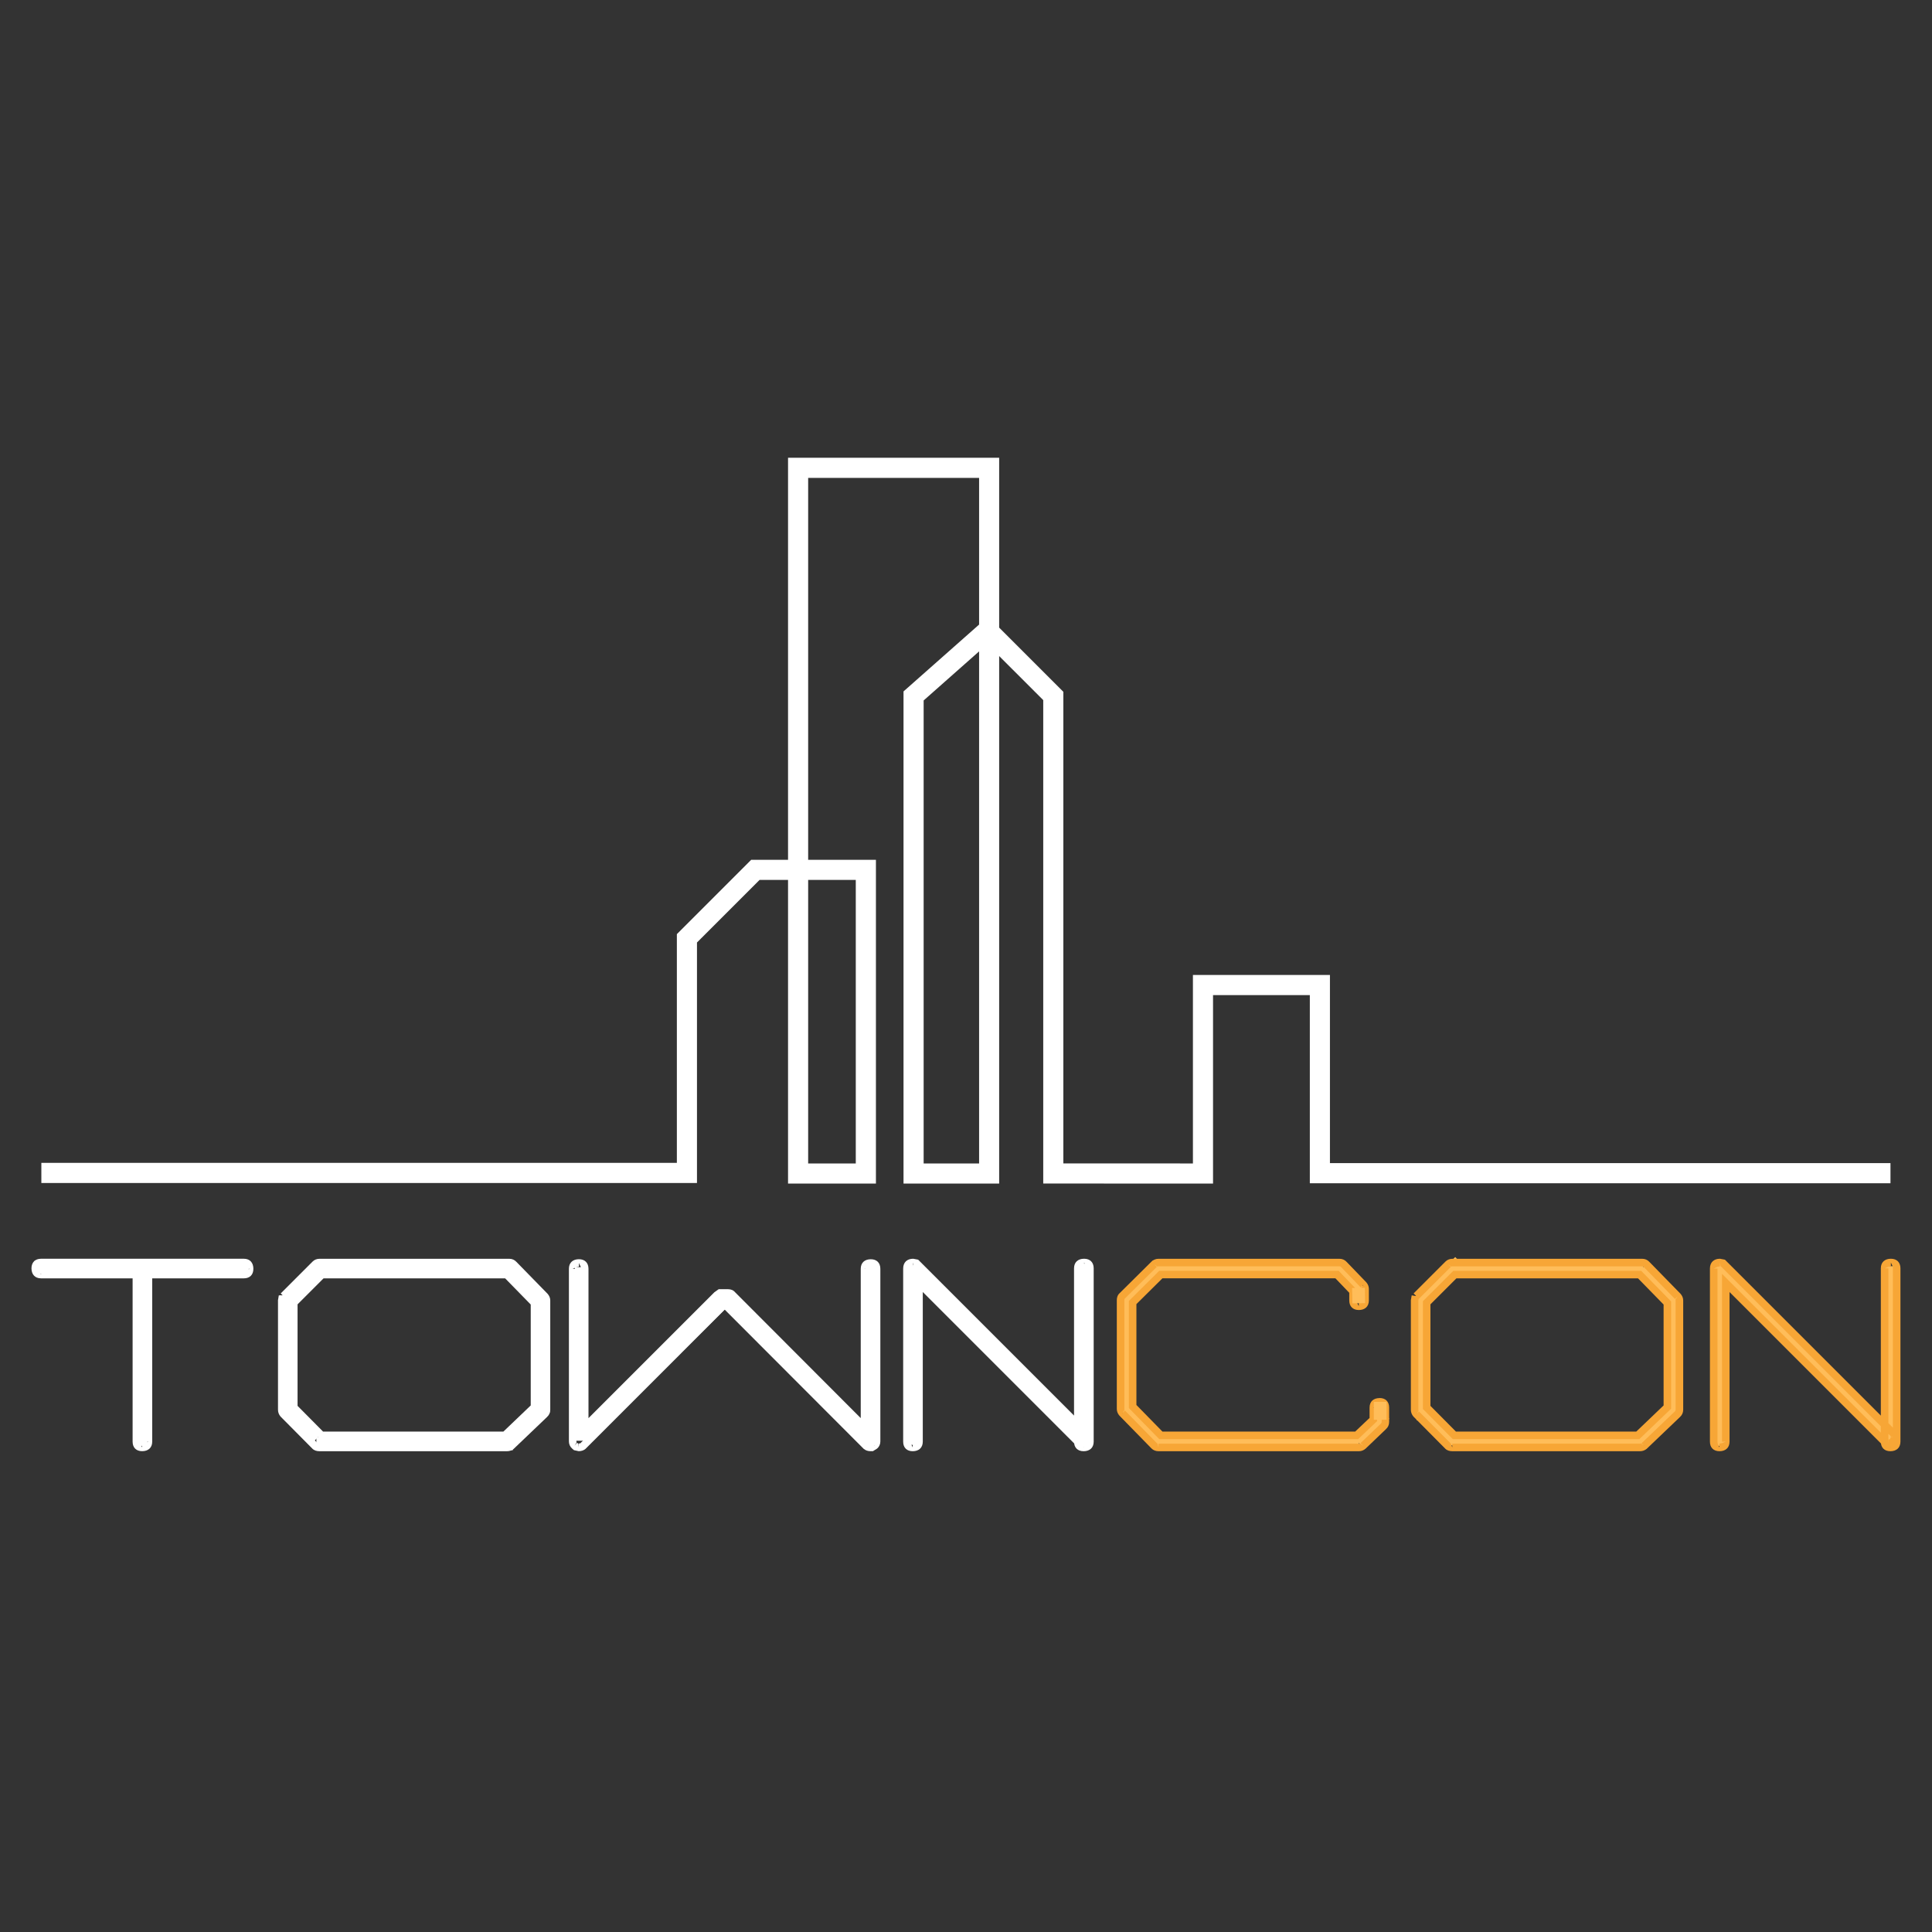 <svg xmlns="http://www.w3.org/2000/svg" xmlns:xlink="http://www.w3.org/1999/xlink" width="755" zoomAndPan="magnify" viewBox="0 0 567 567" height="755" preserveAspectRatio="xMidYMid meet" version="1.0"><rect x="0" y="0" width="567" height="567" fill="#333333" stroke="none"/><defs><clipPath id="d9bb4706a0"><path d="M 12.137 134.348 L 555 134.348 L 555 347.398 L 12.137 347.398 Z M 12.137 134.348 " clip-rule="nonzero"/></clipPath><clipPath id="97481187b7"><path d="M 12.137 341.277 L 201.594 341.277 L 201.594 344.227 L 198.645 344.227 L 198.645 274.145 L 220.453 252.336 L 257.066 252.336 L 257.066 347.352 L 231.273 347.352 L 231.273 134.348 L 293.234 134.348 L 293.234 347.352 L 265.164 347.352 L 265.164 202.914 L 289.996 180.953 L 312.07 203.027 L 312.07 344.391 L 309.121 344.391 L 309.121 341.438 L 353.051 341.449 L 353.051 344.402 L 350.098 344.402 L 350.098 286.137 L 390.309 286.137 L 390.309 344.309 L 387.355 344.309 L 387.355 341.355 L 554.844 341.355 L 554.844 347.262 L 384.406 347.262 L 384.406 289.086 L 387.355 289.086 L 387.355 292.039 L 353.051 292.039 L 353.051 289.086 L 356 289.086 L 356 347.352 L 306.168 347.34 L 306.168 204.234 L 309.121 204.234 L 307.027 206.324 L 287.781 187.086 L 289.871 184.996 L 291.824 187.203 L 270.07 206.453 L 268.117 204.246 L 271.07 204.246 L 271.07 344.402 L 268.117 344.402 L 268.117 341.449 L 290.297 341.449 L 290.297 344.402 L 287.344 344.402 L 287.344 137.301 L 290.297 137.301 L 290.297 140.25 L 234.223 140.25 L 234.223 137.301 L 237.176 137.301 L 237.176 344.402 L 234.223 344.402 L 234.223 341.449 L 254.105 341.449 L 254.105 344.402 L 251.152 344.402 L 251.152 255.285 L 254.105 255.285 L 254.105 258.238 L 221.684 258.238 L 221.684 255.285 L 223.773 257.379 L 203.684 277.465 L 201.594 275.375 L 204.547 275.375 L 204.547 347.191 L 12.137 347.191 L 12.137 341.277 " clip-rule="nonzero"/></clipPath><clipPath id="c2ac14fc9b"><path d="M 482 350 L 566.5 350 L 566.5 442 L 482 442 Z M 482 350 " clip-rule="nonzero"/></clipPath><clipPath id="1bb8c59999"><path d="M 9.238 369.414 L 74.707 369.414 L 74.707 426 L 9.238 426 Z M 9.238 369.414 " clip-rule="nonzero"/></clipPath><clipPath id="efce7d9cf3"><path d="M 41.133 423.086 L 41.203 423.684 L 41.719 424.785 L 41.719 423.684 L 42.457 423.531 L 43.559 423.098 L 42.457 423.098 L 42.457 372.953 L 71.559 372.953 L 71.559 374.055 L 71.559 372.953 L 72.156 372.883 L 73.258 372.367 L 72.156 372.367 L 72.008 371.633 L 71.57 370.527 L 71.57 371.633 L 12.055 371.633 L 11.457 371.699 L 10.355 372.219 L 11.457 372.219 L 11.605 372.953 L 12.043 374.055 L 12.043 372.953 L 41.133 372.953 L 41.133 423.086 L 40.031 423.086 L 41.133 423.086 M 38.918 423.086 L 38.918 374.066 L 40.02 374.066 L 40.02 375.168 L 12.055 375.168 C 10.227 375.168 9.238 373.973 9.238 372.227 C 9.238 370.484 10.309 369.414 12.055 369.414 L 71.559 369.414 C 73.383 369.414 74.359 370.609 74.359 372.367 C 74.359 374.125 73.305 375.168 71.559 375.168 L 43.57 375.168 L 43.57 374.066 L 44.672 374.066 L 44.672 423.086 C 44.672 424.91 43.477 425.887 41.719 425.887 C 39.961 425.887 38.918 424.832 38.918 423.086 " clip-rule="nonzero"/></clipPath><clipPath id="10571cdecf"><path d="M 81.023 369.414 L 161.992 369.414 L 161.992 426 L 81.023 426 Z M 81.023 369.414 " clip-rule="nonzero"/></clipPath><clipPath id="eb68bd8bc4"><path d="M 83.789 381.645 L 83.789 413.734 L 82.688 413.734 L 83.789 413.734 L 83.848 414.094 L 83.18 415.012 L 83.961 414.23 L 93.242 423.578 L 92.461 424.359 L 93.242 423.578 L 93.336 423.684 L 93.738 424.785 L 93.738 423.684 L 148.855 423.684 L 148.855 424.785 L 148.855 423.684 L 149.188 423.637 L 150.059 424.359 L 149.289 423.555 L 159.098 414.172 C 159.227 414.059 159.281 413.941 159.281 413.734 L 160.387 413.734 L 159.281 413.734 L 159.281 381.645 L 160.387 381.645 L 159.281 381.645 L 159.246 381.395 L 159.891 380.453 L 159.098 381.223 L 149.922 371.828 C 149.809 371.699 149.691 371.645 149.484 371.645 L 93.805 371.645 L 93.414 371.711 L 92.531 371.023 L 93.312 371.805 L 83.961 381.152 C 83.859 381.254 83.789 381.383 83.789 381.645 L 82.688 381.645 L 83.789 381.645 M 81.574 381.645 L 81.828 380.152 L 83.172 380.371 L 82.391 379.59 L 91.738 370.242 C 92.301 369.68 93.012 369.426 93.793 369.426 L 149.473 369.426 C 150.301 369.426 151.035 369.746 151.586 370.367 L 150.75 371.09 L 151.543 370.32 L 160.719 379.715 C 161.188 380.258 161.488 380.91 161.488 381.645 L 161.488 413.734 C 161.488 414.562 161.164 415.297 160.547 415.848 L 159.82 415.012 L 160.59 415.816 L 150.715 425.254 C 150.164 425.668 149.543 425.898 148.844 425.898 L 93.738 425.898 C 93 425.898 92.242 425.715 91.68 425.152 L 82.355 415.746 C 81.859 415.184 81.586 414.492 81.586 413.734 L 81.586 381.645 L 81.574 381.645 M 85.445 381.555 L 94.035 372.965 L 149.188 372.965 L 157.961 381.945 L 157.961 413.426 L 148.637 422.352 L 93.898 422.352 L 85.121 413.508 L 85.121 381.875 L 85.445 381.555 M 87.008 383.117 L 86.227 382.336 L 87.328 382.336 L 87.328 413.047 L 86.227 413.047 L 87.008 412.266 L 95.137 420.465 L 94.355 421.246 L 94.355 420.145 L 148.188 420.145 L 148.188 421.246 L 147.418 420.441 L 156.09 412.152 L 156.859 412.953 L 155.758 412.953 L 155.758 382.395 L 156.859 382.395 L 156.066 383.164 L 147.922 374.836 L 148.715 374.066 L 148.715 375.168 L 94.496 375.168 L 94.496 374.066 L 95.277 374.848 L 87.008 383.117 " clip-rule="nonzero"/></clipPath><clipPath id="6128895e73"><path d="M 166.586 369.414 L 258.469 369.414 L 258.469 426 L 166.586 426 Z M 166.586 369.414 " clip-rule="nonzero"/></clipPath><clipPath id="569ba2814e"><path d="M 169.895 371.77 L 169.16 371.918 L 168.059 372.355 L 169.16 372.355 L 169.16 423.004 L 168.059 423.004 L 169.16 423.004 L 169.219 423.324 L 168.621 424.27 L 169.344 423.43 L 169.711 423.648 L 169.824 424.75 L 169.824 423.648 L 170.309 423.566 L 171.102 424.348 L 170.32 423.566 L 212.023 381.863 L 213.367 381.863 L 254.988 423.566 L 254.207 424.348 L 254.906 423.488 L 255.172 423.648 L 255.414 424.75 L 255.414 423.648 L 255.77 423.59 L 256.688 424.258 L 255.953 423.43 L 256.148 423.199 L 257.25 422.992 L 256.148 422.992 L 256.148 372.355 L 257.25 372.355 L 256.148 372.355 L 256.078 371.77 L 255.551 370.668 L 255.551 371.77 L 254.816 371.918 L 253.715 372.355 L 254.816 372.355 L 254.816 421.535 L 214.031 380.672 C 214.008 380.648 213.953 380.555 213.652 380.555 L 211.711 380.555 L 211.391 380.613 L 211.277 380.75 L 170.492 421.535 L 170.492 372.367 L 171.594 372.367 L 170.492 372.367 L 170.422 371.77 L 169.906 370.668 L 169.906 371.77 M 169.906 369.551 C 171.652 369.551 172.707 370.621 172.707 372.367 L 172.707 418.859 L 171.605 418.859 L 170.824 418.078 L 209.691 379.211 L 210.473 379.992 L 209.645 379.258 L 210.918 378.352 L 213.664 378.352 C 214.48 378.352 215.262 378.625 215.789 379.316 L 214.918 379.992 L 215.699 379.211 L 254.496 418.078 L 253.715 418.859 L 252.609 418.859 L 252.609 372.367 C 252.609 370.539 253.805 369.562 255.562 369.562 C 257.309 369.562 258.363 370.621 258.363 372.367 L 258.363 423.016 C 258.363 423.844 258.043 424.578 257.422 425.117 L 256.184 425.887 L 255.426 425.887 C 254.723 425.887 254.07 425.68 253.52 425.234 L 253.473 425.199 L 212.125 383.781 L 212.906 383 L 212.906 384.105 L 212.48 384.105 L 212.48 383 L 213.262 383.781 L 171.812 425.234 C 171.25 425.691 170.562 425.887 169.836 425.887 L 168.449 425.59 L 167.906 425.117 C 167.277 424.566 166.965 423.832 166.965 423.016 L 166.965 372.355 C 166.965 370.527 168.16 369.551 169.918 369.551 L 169.906 369.551 " clip-rule="nonzero"/></clipPath><clipPath id="b32ed7f4eb"><path d="M 265 369.414 L 321 369.414 L 321 426 L 265 426 Z M 265 369.414 " clip-rule="nonzero"/></clipPath><clipPath id="06cb86c3a0"><path d="M 267.875 423.684 L 268.609 423.531 L 269.711 423.086 L 268.609 423.086 L 268.609 373.848 L 317.09 422.328 L 316.309 423.109 L 317.09 422.316 L 317.297 422.465 L 317.469 423.566 L 317.469 422.477 L 317.883 422.371 L 317.895 422.352 L 318.121 421.844 L 319.227 421.742 L 318.121 421.742 L 318.078 421.441 L 318.742 420.535 L 317.961 421.316 L 268.438 371.805 L 269.219 371.023 L 268.438 371.805 L 268.195 371.633 L 268.012 370.527 L 268.012 371.633 L 267.277 371.77 L 266.176 372.297 L 267.277 372.297 L 267.277 423.086 L 266.176 423.086 L 267.277 423.086 L 267.348 423.684 L 267.863 424.785 L 267.863 423.684 M 267.863 425.898 C 266.117 425.898 265.062 424.844 265.062 423.098 L 265.062 372.297 C 265.062 370.461 266.211 369.414 268.012 369.414 L 269.461 369.691 L 319.523 419.754 C 320.062 420.293 320.34 420.984 320.34 421.742 L 320.098 422.992 L 318.824 422.934 L 319.754 423.531 L 318.352 424.68 L 317.457 424.68 C 316.723 424.68 316.055 424.418 315.527 423.891 L 268.93 377.293 L 269.711 376.512 L 270.816 376.512 L 270.816 423.086 C 270.816 424.91 269.621 425.898 267.863 425.898 M 318.168 371.633 L 317.434 371.781 L 316.332 372.227 L 317.434 372.227 L 317.434 423.086 L 316.332 423.086 L 317.434 423.086 L 317.504 423.684 L 318.02 424.785 L 318.02 423.684 L 318.754 423.531 L 319.855 423.086 L 318.754 423.086 L 318.754 372.227 L 319.855 372.227 L 318.754 372.227 L 318.684 371.633 L 318.168 370.527 L 318.168 371.633 M 318.168 369.414 C 319.914 369.414 320.973 370.484 320.973 372.227 L 320.973 423.086 C 320.973 424.91 319.777 425.898 318.02 425.898 C 316.262 425.898 315.207 424.844 315.207 423.086 L 315.207 372.227 C 315.207 370.402 316.398 369.414 318.156 369.414 L 318.168 369.414 " clip-rule="nonzero"/></clipPath><clipPath id="79b4160357"><path d="M 327.379 369.414 L 407.777 369.414 L 407.777 426 L 327.379 426 Z M 327.379 369.414 " clip-rule="nonzero"/></clipPath><clipPath id="e03e099b62"><path d="M 404.883 412.508 L 404.145 412.668 L 403.043 413.094 L 404.145 413.094 L 404.145 417.078 L 398.586 422.352 L 340.219 422.352 L 331.297 413.23 L 331.297 381.809 L 340.207 372.953 L 392.867 372.953 L 398.188 378.5 L 398.188 381.633 L 397.082 381.633 L 398.188 381.633 L 398.254 382.23 L 398.77 383.336 L 398.77 382.23 L 399.508 382.082 L 400.609 381.645 L 399.508 381.645 L 399.508 378.246 L 400.609 378.246 L 399.508 378.246 L 399.473 377.984 L 400.113 377.039 L 399.324 377.809 L 393.547 371.816 C 393.43 371.688 393.316 371.633 393.098 371.633 L 339.988 371.633 L 339.633 371.688 L 338.715 371.023 L 339.496 371.805 L 330.078 381.141 C 330.066 381.152 329.977 381.223 329.977 381.578 L 328.871 381.578 L 329.977 381.578 L 329.977 413.527 L 328.871 413.527 L 329.977 413.527 L 330.008 413.793 L 329.367 414.734 L 330.16 413.965 L 339.508 423.531 L 338.715 424.301 L 339.496 423.52 L 339.727 423.695 L 339.988 424.797 L 339.988 423.695 L 398.863 423.695 L 398.863 424.797 L 398.863 423.695 L 399.129 423.66 L 400.07 424.312 L 399.301 423.508 L 405.297 417.766 C 405.422 417.652 405.48 417.551 405.48 417.332 L 406.582 417.332 L 405.48 417.332 L 405.48 413.094 L 406.582 413.094 L 405.48 413.094 L 405.41 412.508 L 404.883 411.406 L 404.883 412.508 M 404.883 410.289 C 406.629 410.289 407.684 411.348 407.684 413.094 L 407.684 417.32 C 407.684 418.145 407.363 418.883 406.742 419.422 L 406.02 418.582 L 406.789 419.387 L 400.793 425.129 C 400.254 425.602 399.598 425.898 398.863 425.898 L 339.988 425.898 C 339.211 425.898 338.496 425.645 337.934 425.082 L 328.527 415.457 C 328.059 414.918 327.758 414.266 327.758 413.527 L 327.758 381.578 C 327.758 380.797 327.988 380.016 328.645 379.465 L 329.367 380.301 L 328.586 379.52 L 337.992 370.195 C 338.555 369.703 339.23 369.426 339.988 369.426 L 393.121 369.426 C 393.949 369.426 394.684 369.746 395.234 370.367 L 394.395 371.09 L 395.188 370.32 L 400.965 376.316 C 401.438 376.855 401.734 377.512 401.734 378.246 L 401.734 381.645 C 401.734 383.473 400.539 384.461 398.781 384.461 C 397.027 384.461 395.98 383.391 395.98 381.645 L 395.98 378.945 L 397.082 378.945 L 396.277 379.715 L 391.594 374.824 L 392.398 374.055 L 392.398 375.156 L 340.68 375.156 L 340.68 374.066 L 341.461 374.848 L 333.191 383.047 L 332.41 382.266 L 333.512 382.266 L 333.512 412.781 L 332.41 412.781 L 333.203 412.012 L 341.484 420.477 L 340.691 421.246 L 340.691 420.145 L 398.152 420.145 L 398.152 421.246 L 397.395 420.441 L 402.285 415.805 L 403.043 416.605 L 401.941 416.605 L 401.941 413.094 C 401.941 411.266 403.148 410.301 404.895 410.301 L 404.883 410.289 " clip-rule="nonzero"/></clipPath><clipPath id="104f40c513"><path d="M 414 369.414 L 494 369.414 L 494 426 L 414 426 Z M 414 369.414 " clip-rule="nonzero"/></clipPath><clipPath id="38242f6b8b"><path d="M 416.262 381.645 L 416.262 413.734 L 415.16 413.734 L 416.262 413.734 L 416.32 414.094 L 415.656 415.012 L 416.438 414.23 L 425.715 423.578 L 424.934 424.359 L 425.715 423.578 L 425.809 423.684 L 426.211 424.785 L 426.211 423.684 L 481.328 423.684 L 481.328 424.785 L 481.328 423.684 L 481.66 423.637 L 482.531 424.359 L 481.762 423.555 L 491.57 414.172 C 491.699 414.059 491.754 413.941 491.754 413.734 L 492.859 413.734 L 491.754 413.734 L 491.754 381.645 L 492.859 381.645 L 491.754 381.645 L 491.723 381.395 L 492.363 380.453 L 491.57 381.223 L 482.395 371.828 C 482.281 371.699 482.164 371.645 481.957 371.645 L 426.277 371.645 L 425.887 371.711 L 425.004 371.023 L 425.785 371.805 L 416.438 381.152 C 416.332 381.254 416.262 381.383 416.262 381.645 L 415.16 381.645 L 416.262 381.645 M 414.047 381.645 L 414.301 380.152 L 415.645 380.371 L 414.863 379.59 L 424.211 370.242 C 424.773 369.68 425.484 369.426 426.266 369.426 L 481.969 369.426 C 482.797 369.426 483.531 369.746 484.082 370.367 L 483.246 371.09 L 484.039 370.32 L 493.215 379.715 C 493.684 380.258 493.984 380.91 493.984 381.645 L 493.984 413.734 C 493.984 414.562 493.66 415.297 493.043 415.848 L 492.316 415.012 L 493.086 415.816 L 483.211 425.254 C 482.66 425.668 482.027 425.898 481.34 425.898 L 426.211 425.898 C 425.473 425.898 424.715 425.715 424.152 425.152 L 414.828 415.746 C 414.332 415.184 414.059 414.492 414.059 413.734 L 414.059 381.645 L 414.047 381.645 M 417.918 381.555 L 426.508 372.965 L 481.66 372.965 L 490.434 381.945 L 490.434 413.426 L 481.109 422.352 L 426.371 422.352 L 417.594 413.508 L 417.594 381.875 L 417.918 381.555 M 419.48 383.117 L 418.699 382.336 L 419.801 382.336 L 419.801 413.047 L 418.699 413.047 L 419.48 412.266 L 427.609 420.465 L 426.828 421.246 L 426.828 420.145 L 480.66 420.145 L 480.66 421.246 L 479.891 420.441 L 488.562 412.152 L 489.332 412.953 L 488.23 412.953 L 488.23 382.395 L 489.332 382.395 L 488.539 383.164 L 480.398 374.836 L 481.188 374.066 L 481.188 375.168 L 426.969 375.168 L 426.969 374.066 L 427.75 374.848 L 419.48 383.117 " clip-rule="nonzero"/></clipPath><clipPath id="31b62c6869"><path d="M 501.379 369.414 L 558 369.414 L 558 426 L 501.379 426 Z M 501.379 369.414 " clip-rule="nonzero"/></clipPath><clipPath id="29b6526209"><path d="M 504.641 423.684 L 505.375 423.531 L 506.48 423.086 L 505.375 423.086 L 505.375 373.848 L 553.855 422.328 L 553.074 423.109 L 553.855 422.316 L 554.062 422.465 L 554.234 423.566 L 554.234 422.477 L 554.648 422.371 L 554.66 422.352 L 554.891 421.844 L 555.992 421.742 L 554.891 421.742 L 554.844 421.441 L 505.203 371.805 L 505.984 371.023 L 505.203 371.805 L 504.965 371.633 L 504.781 370.527 L 504.781 371.633 L 504.043 371.77 L 502.941 372.297 L 504.043 372.297 L 504.043 423.086 L 502.941 423.086 L 504.043 423.086 L 504.113 423.684 L 504.629 424.785 L 504.629 423.684 M 504.629 425.898 C 502.883 425.898 501.828 424.844 501.828 423.098 L 501.828 372.297 C 501.828 370.461 502.977 369.414 504.781 369.414 L 506.227 369.691 L 556.289 419.754 L 555.508 420.535 L 556.289 419.754 L 557.105 420.984 L 557.105 421.742 C 557.105 422.395 556.863 422.992 556.52 423.543 L 555.59 422.945 L 556.52 423.543 L 555.121 424.691 L 554.223 424.691 C 553.488 424.691 552.82 424.43 552.293 423.898 L 505.699 377.305 L 506.48 376.523 L 507.582 376.523 L 507.582 423.086 C 507.582 424.91 506.387 425.898 504.629 425.898 M 554.934 371.633 L 554.199 371.781 L 553.098 372.227 L 554.199 372.227 L 554.199 423.086 L 553.098 423.086 L 554.199 423.086 L 554.27 423.684 L 554.785 424.785 L 554.785 423.684 L 555.52 423.531 L 556.625 423.086 L 555.52 423.086 L 555.52 372.227 L 556.625 372.227 L 555.52 372.227 L 555.453 371.633 L 554.934 370.527 L 554.934 371.633 M 554.934 369.414 C 556.68 369.414 557.738 370.484 557.738 372.227 L 557.738 423.086 C 557.738 424.91 556.543 425.898 554.785 425.898 C 553.027 425.898 551.984 424.844 551.984 423.086 L 551.984 372.227 C 551.984 370.402 553.18 369.414 554.934 369.414 " clip-rule="nonzero"/></clipPath></defs><g clip-path="url(#d9bb4706a0)"><g clip-path="url(#97481187b7)"><path fill="#ffffff" d="M 12.137 134.348 L 554.812 134.348 L 554.812 347.398 L 12.137 347.398 Z M 12.137 134.348 " fill-opacity="1" fill-rule="nonzero"/></g></g><path stroke-linecap="butt" transform="matrix(0.745, 0, -0, 0.749, 10.15, 370.022)" fill="none" stroke-linejoin="miter" d="M -0.002 2.501 L 84.36 2.501 " stroke="#ffffff" stroke-width="5" stroke-opacity="1" stroke-miterlimit="4"/><path stroke-linecap="butt" transform="matrix(0.745, 0, 0, 0.749, 338.221, 370.022)" fill="none" stroke-linejoin="miter" d="M 0.002 2.501 L 73.313 2.501 " stroke="#ffbd59" stroke-width="5" stroke-opacity="1" stroke-miterlimit="4"/><path stroke-linecap="butt" transform="matrix(0.749, 0, 0, 0.749, 424.641, 370.022)" fill="none" stroke-linejoin="miter" d="M -0.001 2.501 L 76.994 2.501 " stroke="#ffbd59" stroke-width="5" stroke-opacity="1" stroke-miterlimit="4"/><path stroke-linecap="butt" transform="matrix(0.749, 0, 0, 0.749, 92.844, 370.022)" fill="none" stroke-linejoin="miter" d="M 0 2.501 L 76.995 2.501 " stroke="#ffffff" stroke-width="5" stroke-opacity="1" stroke-miterlimit="4"/><path stroke-linecap="butt" transform="matrix(0, 0.753, -0.749, 0, 43.253, 371.897)" fill="none" stroke-linejoin="miter" d="M 0.002 2.498 L 69.636 2.498 " stroke="#ffffff" stroke-width="5" stroke-opacity="1" stroke-miterlimit="4"/><path stroke-linecap="butt" transform="matrix(0.749, 0, 0, 0.749, 92.844, 421.851)" fill="none" stroke-linejoin="miter" d="M 0 2.5 L 76.995 2.5 " stroke="#ffffff" stroke-width="5" stroke-opacity="1" stroke-miterlimit="4"/><path stroke-linecap="butt" transform="matrix(-0, 0.752, -0.749, -0, 85.777, 380.163)" fill="none" stroke-linejoin="miter" d="M 0.001 2.499 L 45.801 2.499 " stroke="#ffffff" stroke-width="5" stroke-opacity="1" stroke-miterlimit="4"/><path stroke-linecap="butt" transform="matrix(0.011, 0.752, -0.749, 0.011, 160.816, 380.148)" fill="none" stroke-linejoin="miter" d="M 0.001 2.499 L 45.795 2.501 " stroke="#ffffff" stroke-width="5" stroke-opacity="1" stroke-miterlimit="4"/><path stroke-linecap="butt" transform="matrix(-0.002, 0.745, -0.749, -0.002, 172.457, 371.903)" fill="none" stroke-linejoin="miter" d="M -0 2.499 L 68.37 2.501 " stroke="#ffffff" stroke-width="5" stroke-opacity="1" stroke-miterlimit="4"/><path stroke-linecap="butt" transform="matrix(0, 0.753, -0.749, 0, 257.585, 370.516)" fill="none" stroke-linejoin="miter" d="M -0.001 2.498 L 69.633 2.498 " stroke="#ffffff" stroke-width="5" stroke-opacity="1" stroke-miterlimit="4"/><path stroke-linecap="butt" transform="matrix(0, 0.753, -0.749, 0, 269.8, 371.593)" fill="none" stroke-linejoin="miter" d="M 0.002 2.498 L 69.635 2.498 " stroke="#ffffff" stroke-width="5" stroke-opacity="1" stroke-miterlimit="4"/><path stroke-linecap="butt" transform="matrix(0, 0.749, -0.749, 0, 320.106, 370.857)" fill="none" stroke-linejoin="miter" d="M -0.002 2.5 L 71.019 2.5 " stroke="#ffffff" stroke-width="5" stroke-opacity="1" stroke-miterlimit="4"/><path stroke-linecap="butt" transform="matrix(0.532, 0.523, -0.525, 0.534, 268.505, 370.753)" fill="none" stroke-linejoin="miter" d="M -0.003 2.5 L 93.341 2.5 " stroke="#ffffff" stroke-width="5" stroke-opacity="1" stroke-miterlimit="4"/><path stroke-linecap="butt" transform="matrix(0.528, 0.534, -0.532, 0.527, 213.936, 378.832)" fill="none" stroke-linejoin="miter" d="M -0 2.501 L 82.812 2.499 " stroke="#ffffff" stroke-width="5" stroke-opacity="1" stroke-miterlimit="4"/><path stroke-linecap="butt" transform="matrix(-0.536, 0.529, -0.526, -0.533, 215.495, 381.505)" fill="none" stroke-linejoin="miter" d="M -0 2.501 L 79.547 2.501 " stroke="#ffffff" stroke-width="5" stroke-opacity="1" stroke-miterlimit="4"/><path stroke-linecap="butt" transform="matrix(-0.538, 0.514, -0.517, -0.542, 161.254, 414.783)" fill="none" stroke-linejoin="miter" d="M 0.002 2.5 L 21.137 2.499 " stroke="#ffffff" stroke-width="5" stroke-opacity="1" stroke-miterlimit="4"/><path stroke-linecap="butt" transform="matrix(-0.538, 0.514, -0.517, -0.542, 96.108, 372.775)" fill="none" stroke-linejoin="miter" d="M -0 2.498 L 21.138 2.501 " stroke="#ffffff" stroke-width="5" stroke-opacity="1" stroke-miterlimit="4"/><path stroke-linecap="butt" transform="matrix(0.533, 0.504, -0.514, 0.544, 84.69, 412.367)" fill="none" stroke-linejoin="miter" d="M -0.002 2.501 L 17.345 2.499 " stroke="#ffffff" stroke-width="5" stroke-opacity="1" stroke-miterlimit="4"/><path stroke-linecap="butt" transform="matrix(0.543, 0.544, -0.53, 0.529, 151.187, 371.486)" fill="none" stroke-linejoin="miter" d="M 0 2.5 L 16.571 2.501 " stroke="#ffffff" stroke-width="5" stroke-opacity="1" stroke-miterlimit="4"/><path stroke-linecap="butt" transform="matrix(0.749, 0, 0, 0.749, 341.131, 421.851)" fill="none" stroke-linejoin="miter" d="M 0.002 2.5 L 76.997 2.5 " stroke="#ffbd59" stroke-width="5" stroke-opacity="1" stroke-miterlimit="4"/><path stroke-linecap="butt" transform="matrix(0.749, 0, 0, 0.749, 424.641, 420.432)" fill="none" stroke-linejoin="miter" d="M -0.001 2.501 L 76.994 2.501 " stroke="#ffbd59" stroke-width="5" stroke-opacity="1" stroke-miterlimit="4"/><path stroke-linecap="butt" transform="matrix(0.004, 0.752, -0.749, 0.004, 332.68, 380.164)" fill="none" stroke-linejoin="miter" d="M -0.002 2.5 L 45.793 2.502 " stroke="#ffbd59" stroke-width="5" stroke-opacity="1" stroke-miterlimit="4"/><path stroke-linecap="butt" transform="matrix(0.004, 0.751, -0.749, 0.004, 419.34, 380.161)" fill="none" stroke-linejoin="miter" d="M -0.002 2.5 L 48.83 2.501 " stroke="#ffbd59" stroke-width="5" stroke-opacity="1" stroke-miterlimit="4"/><path stroke-linecap="butt" transform="matrix(0.015, 0.752, -0.749, 0.015, 492.426, 380.133)" fill="none" stroke-linejoin="miter" d="M 0.002 2.5 L 45.8 2.501 " stroke="#ffbd59" stroke-width="5" stroke-opacity="1" stroke-miterlimit="4"/><path stroke-linecap="butt" transform="matrix(0, 0.753, -0.749, 0, 506.942, 371.897)" fill="none" stroke-linejoin="miter" d="M 0.002 2.5 L 69.636 2.5 " stroke="#ffbd59" stroke-width="5" stroke-opacity="1" stroke-miterlimit="4"/><path stroke-linecap="butt" transform="matrix(0, 0.753, -0.749, 0, 556.777, 371.593)" fill="none" stroke-linejoin="miter" d="M 0.002 2.498 L 69.635 2.498 " stroke="#ffbd59" stroke-width="5" stroke-opacity="1" stroke-miterlimit="4"/><g clip-path="url(#c2ac14fc9b)"><path stroke-linecap="butt" transform="matrix(0.532, 0.523, -0.525, 0.534, 504.661, 370.258)" fill="none" stroke-linejoin="miter" d="M -0.001 2.502 L 93.343 2.502 " stroke="#ffbd59" stroke-width="5" stroke-opacity="1" stroke-miterlimit="4"/></g><path stroke-linecap="butt" transform="matrix(-0.566, 0.485, -0.487, -0.568, 342.341, 373.318)" fill="none" stroke-linejoin="miter" d="M 0.003 2.5 L 19.089 2.5 " stroke="#ffbd59" stroke-width="5" stroke-opacity="1" stroke-miterlimit="4"/><path stroke-linecap="butt" transform="matrix(-0.485, 0.554, -0.563, -0.493, 407.712, 416.354)" fill="none" stroke-linejoin="miter" d="M -0 2.499 L 15.273 2.501 " stroke="#ffbd59" stroke-width="5" stroke-opacity="1" stroke-miterlimit="4"/><path stroke-linecap="butt" transform="matrix(-0.538, 0.514, -0.517, -0.542, 493.063, 414.011)" fill="none" stroke-linejoin="miter" d="M 0.001 2.501 L 21.135 2.5 " stroke="#ffbd59" stroke-width="5" stroke-opacity="1" stroke-miterlimit="4"/><path stroke-linecap="butt" transform="matrix(-0.538, 0.514, -0.517, -0.542, 429.669, 371.629)" fill="none" stroke-linejoin="miter" d="M 0.001 2.502 L 21.139 2.497 " stroke="#ffbd59" stroke-width="5" stroke-opacity="1" stroke-miterlimit="4"/><path stroke-linecap="butt" transform="matrix(0.53, 0.521, -0.524, 0.534, 332.209, 412.651)" fill="none" stroke-linejoin="miter" d="M 0.002 2.501 L 19.151 2.502 " stroke="#ffbd59" stroke-width="5" stroke-opacity="1" stroke-miterlimit="4"/><path stroke-linecap="butt" transform="matrix(0.471, 0.575, -0.579, 0.475, 394.006, 370.161)" fill="none" stroke-linejoin="miter" d="M 0.001 2.5 L 13.105 2.502 " stroke="#ffbd59" stroke-width="5" stroke-opacity="1" stroke-miterlimit="4"/><path stroke-linecap="butt" transform="matrix(0.543, 0.544, -0.53, 0.529, 418.289, 412.406)" fill="none" stroke-linejoin="miter" d="M -0.002 2.498 L 16.569 2.5 " stroke="#ffbd59" stroke-width="5" stroke-opacity="1" stroke-miterlimit="4"/><path stroke-linecap="butt" transform="matrix(0.51, 0.56, -0.554, 0.504, 483.67, 370.635)" fill="none" stroke-linejoin="miter" d="M -0.002 2.5 L 18.77 2.498 " stroke="#ffbd59" stroke-width="5" stroke-opacity="1" stroke-miterlimit="4"/><g clip-path="url(#1bb8c59999)"><g clip-path="url(#efce7d9cf3)"><path fill="#ffffff" d="M 3.496 363.672 L 563.398 363.672 L 563.398 431.434 L 3.496 431.434 Z M 3.496 363.672 " fill-opacity="1" fill-rule="nonzero"/></g></g><g clip-path="url(#10571cdecf)"><g clip-path="url(#eb68bd8bc4)"><path fill="#ffffff" d="M 3.496 363.672 L 563.398 363.672 L 563.398 431.434 L 3.496 431.434 Z M 3.496 363.672 " fill-opacity="1" fill-rule="nonzero"/></g></g><g clip-path="url(#6128895e73)"><g clip-path="url(#569ba2814e)"><path fill="#ffffff" d="M 3.496 363.672 L 563.398 363.672 L 563.398 431.434 L 3.496 431.434 Z M 3.496 363.672 " fill-opacity="1" fill-rule="nonzero"/></g></g><g clip-path="url(#b32ed7f4eb)"><g clip-path="url(#06cb86c3a0)"><path fill="#ffffff" d="M 3.496 363.672 L 563.398 363.672 L 563.398 431.434 L 3.496 431.434 Z M 3.496 363.672 " fill-opacity="1" fill-rule="nonzero"/></g></g><g clip-path="url(#79b4160357)"><g clip-path="url(#e03e099b62)"><path fill="#f7a636" d="M 3.496 363.672 L 563.398 363.672 L 563.398 431.434 L 3.496 431.434 Z M 3.496 363.672 " fill-opacity="1" fill-rule="nonzero"/></g></g><g clip-path="url(#104f40c513)"><g clip-path="url(#38242f6b8b)"><path fill="#f7a636" d="M 3.496 363.672 L 563.398 363.672 L 563.398 431.434 L 3.496 431.434 Z M 3.496 363.672 " fill-opacity="1" fill-rule="nonzero"/></g></g><g clip-path="url(#31b62c6869)"><g clip-path="url(#29b6526209)"><path fill="#f7a636" d="M 3.496 363.672 L 563.398 363.672 L 563.398 431.434 L 3.496 431.434 Z M 3.496 363.672 " fill-opacity="1" fill-rule="nonzero"/></g></g><path stroke-linecap="butt" transform="matrix(0.012, 0.696, -0.749, 0.013, 400.558, 377.934)" fill="none" stroke-linejoin="miter" d="M 0.002 2.498 L 6.468 2.501 " stroke="#ffbd59" stroke-width="5" stroke-opacity="1" stroke-miterlimit="4"/><path stroke-linecap="butt" transform="matrix(0, 0.749, -0.749, 0, 406.931, 411.413)" fill="none" stroke-linejoin="miter" d="M 0.002 2.501 L 7.014 2.501 " stroke="#ffbd59" stroke-width="5" stroke-opacity="1" stroke-miterlimit="4"/></svg>